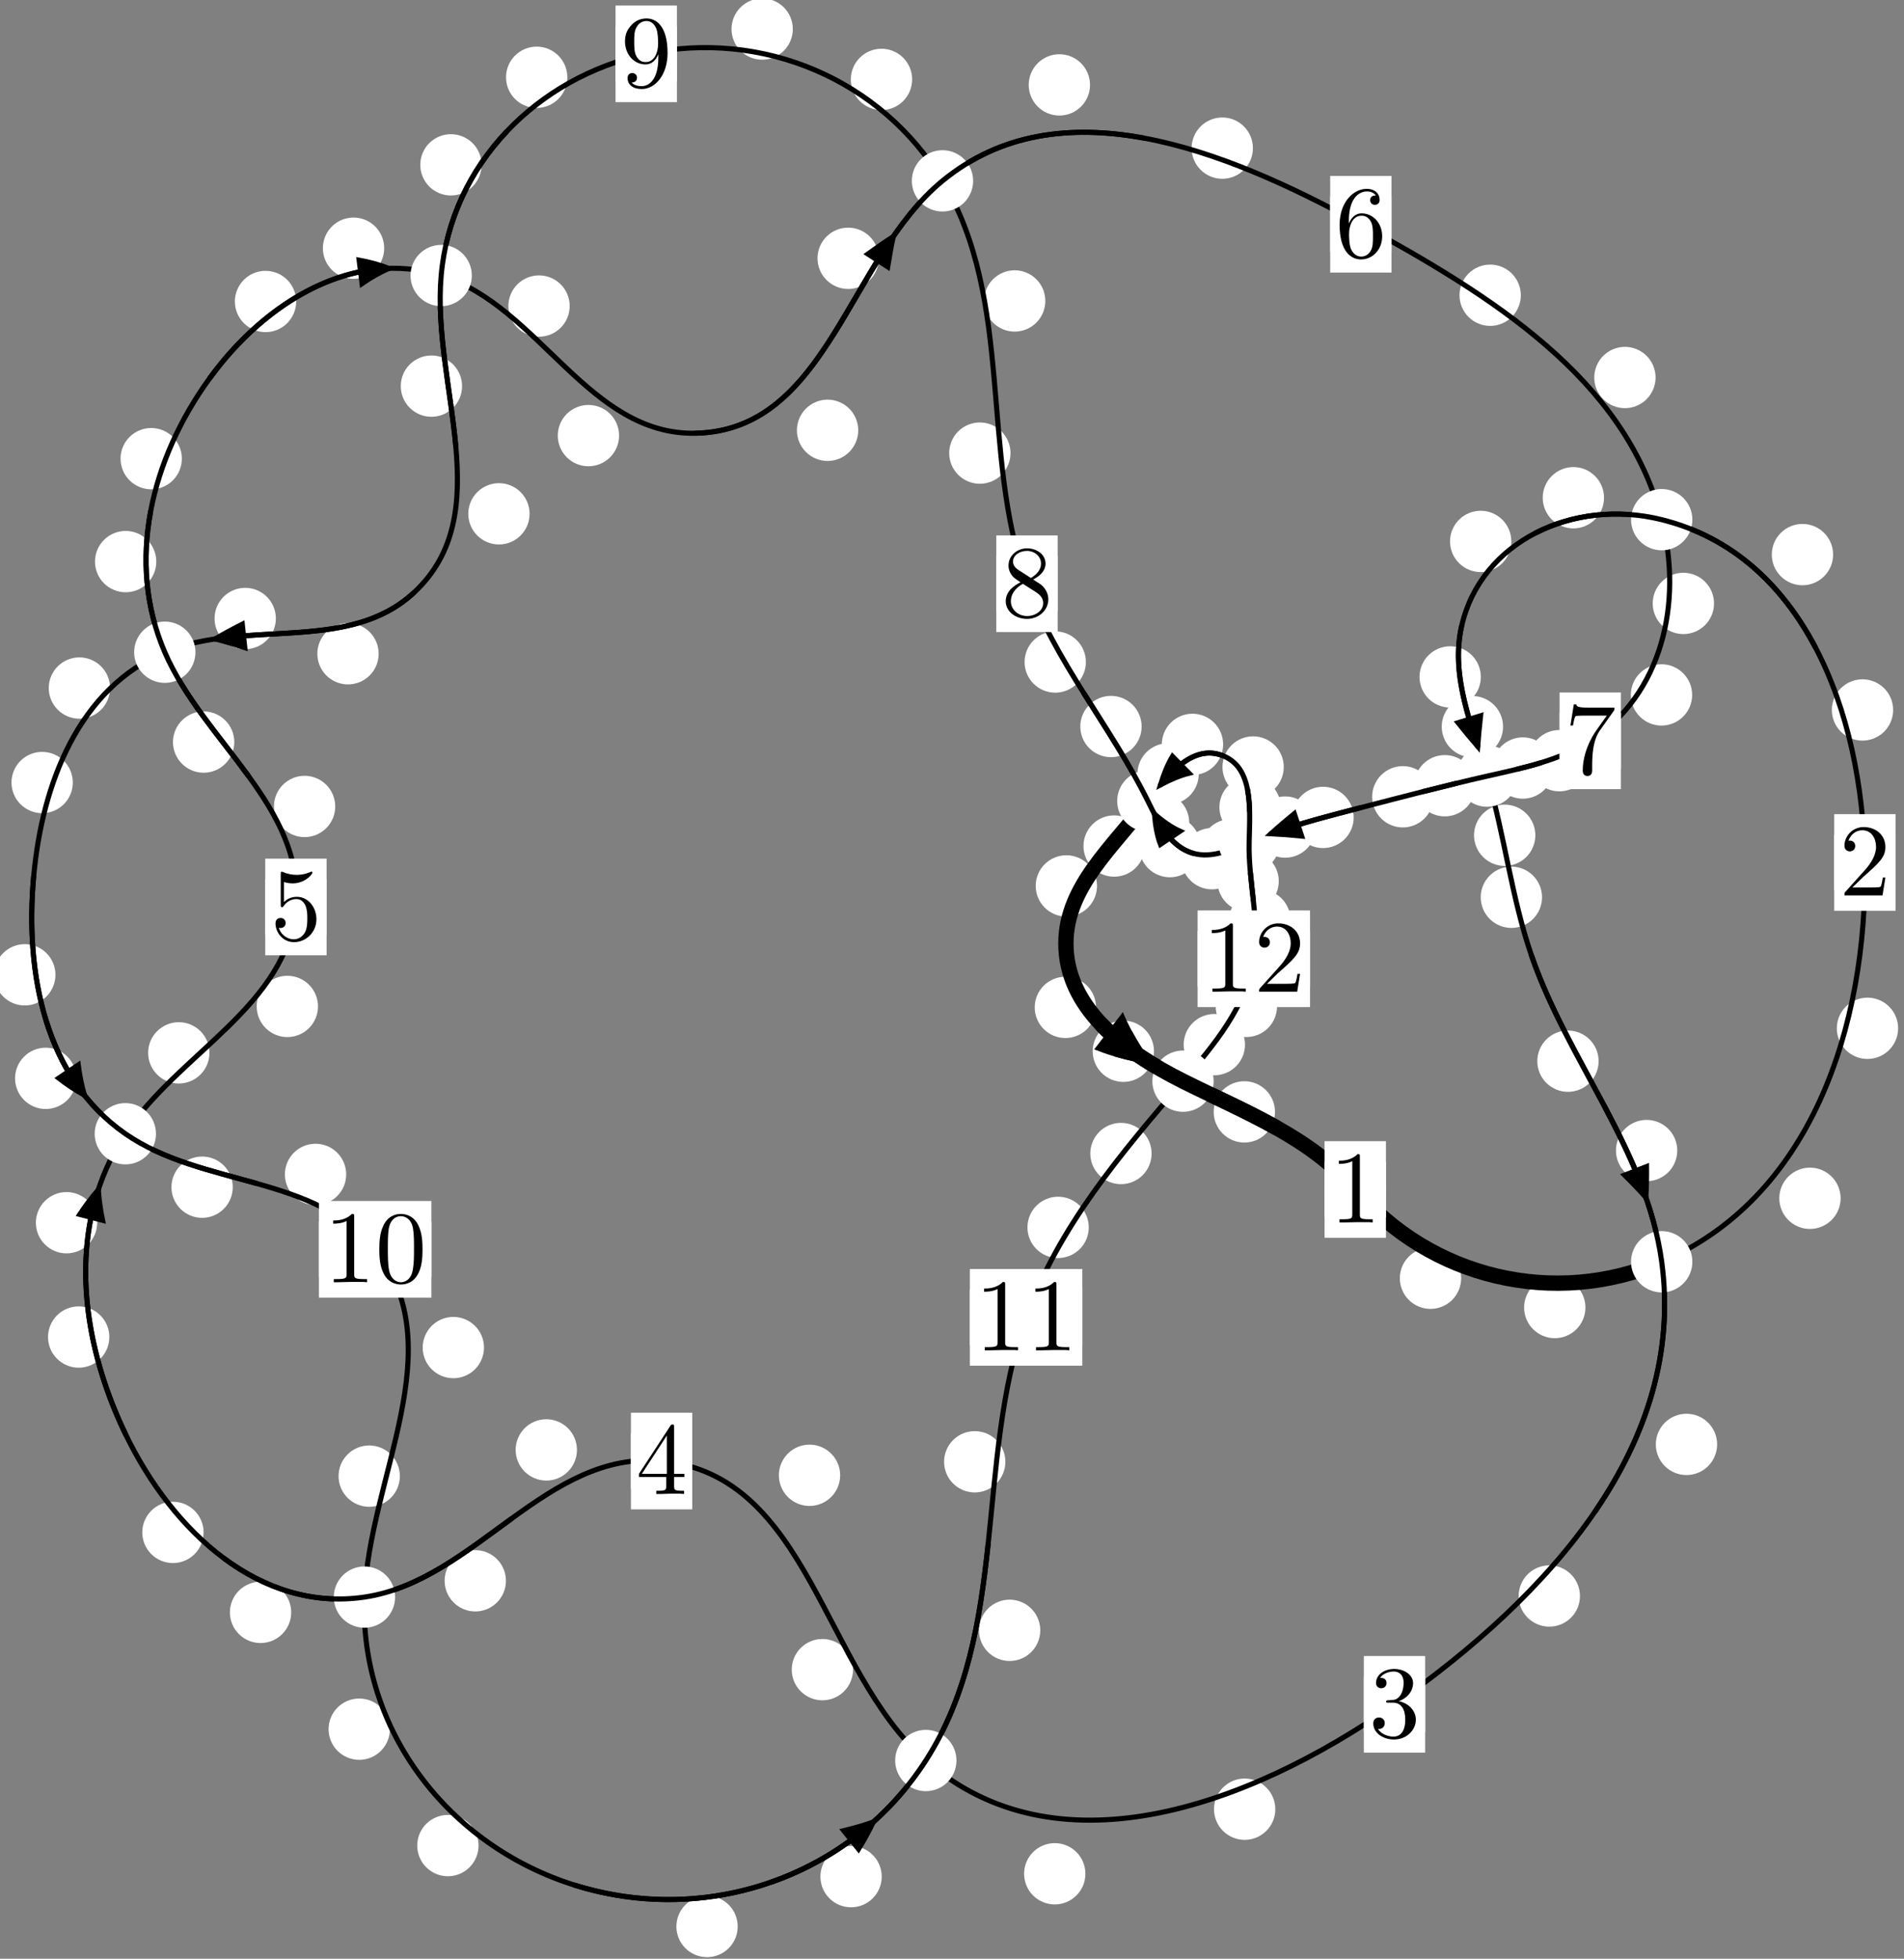 <?xml version="1.0"?>
<!-- Created by MetaPost 1.999 on 2021.07.06:0002 -->
<svg version="1.1" xmlns="http://www.w3.org/2000/svg" xmlns:xlink="http://www.w3.org/1999/xlink" width="185.622" height="190.945" viewBox="0 0 185.622 190.945">
<rect x="0" y="0" width="185.622" height="190.945" fill="#808080" stroke="none"/>
<!-- Original BoundingBox: -162.572495 -67.788818 23.049652 123.156082 -->
  <defs>
    <g transform="scale(0.01,0.01)" id="GLYPHcmr10_48">
      <path style="fill-rule: evenodd;" d="M460 -320C460 -400,455 -480,420 -554C374 -650,292 -666,250 -666C190 -666,117 -640,76 -547C44 -478,39 -400,39 -320C39 -245,43 -155,84 -79C127 2,200 22,249 22C303 22,379 1,423 -94C455 -163,460 -241,460 -320M249 -0C210 -0,151 -25,133 -121C122 -181,122 -273,122 -332C122 -396,122 -462,130 -516C149 -635,224 -644,249 -644C282 -644,348 -626,367 -527C377 -471,377 -395,377 -332C377 -257,377 -189,366 -125C351 -30,294 -0,249 -0"></path>
    </g>
    <g transform="scale(0.01,0.01)" id="GLYPHcmr10_49">
      <path style="fill-rule: evenodd;" d="M294 -640C294 -664,294 -666,271 -666C209 -602,121 -602,89 -602L89 -571C109 -571,168 -571,220 -597L220 -79C220 -43,217 -31,127 -31L95 -31L95 -0L257 -0L130 -3L217 -3L257 -3L297 -3L384 -3L419 -0L419 -31L387 -31C297 -31,294 -42,294 -79"></path>
    </g>
    <g transform="scale(0.01,0.01)" id="GLYPHcmr10_50">
      <path style="fill-rule: evenodd;" d="M127 -77L233 -180C389 -318,449 -372,449 -472C449 -586,359 -666,237 -666C124 -666,50 -574,50 -485C50 -429,100 -429,103 -429C120 -429,155 -441,155 -482C155 -508,137 -534,102 -534C94 -534,92 -534,89 -533C112 -598,166 -635,224 -635C315 -635,358 -554,358 -472C358 -392,308 -313,253 -251L61 -37C50 -26,50 -24,50 -0L421 -0L449 -174L424 -174C419 -144,412 -100,402 -85C395 -77,329 -77,307 -77"></path>
    </g>
    <g transform="scale(0.01,0.01)" id="GLYPHcmr10_51">
      <path style="fill-rule: evenodd;" d="M290 -352C372 -379,430 -449,430 -528C430 -610,342 -666,246 -666C145 -666,69 -606,69 -530C69 -497,91 -478,120 -478C151 -478,171 -500,171 -529C171 -579,124 -579,109 -579C140 -628,206 -641,242 -641C283 -641,338 -619,338 -529C338 -517,336 -459,310 -415C280 -367,246 -364,221 -363C213 -362,189 -360,182 -360C174 -359,167 -358,167 -348C167 -337,174 -337,191 -337L235 -337C317 -337,354 -269,354 -171C354 -35,285 -6,241 -6C198 -6,123 -23,88 -82C123 -77,154 -99,154 -137C154 -173,127 -193,98 -193C74 -193,42 -179,42 -135C42 -44,135 22,244 22C366 22,457 -69,457 -171C457 -253,394 -331,290 -352"></path>
    </g>
    <g transform="scale(0.01,0.01)" id="GLYPHcmr10_52">
      <path style="fill-rule: evenodd;" d="M294 -165L294 -78C294 -42,292 -31,218 -31L197 -31L197 -0L332 -0L238 -3L290 -3L332 -3L374 -3L427 -3L468 -0L468 -31L447 -31C373 -31,371 -42,371 -78L371 -165L471 -165L471 -196L371 -196L371 -651C371 -671,371 -677,355 -677C346 -677,343 -677,335 -665L28 -196L28 -165M300 -196L56 -196L300 -569"></path>
    </g>
    <g transform="scale(0.01,0.01)" id="GLYPHcmr10_53">
      <path style="fill-rule: evenodd;" d="M449 -201C449 -320,367 -420,259 -420C211 -420,168 -404,132 -369L132 -564C152 -558,185 -551,217 -551C340 -551,410 -642,410 -655C410 -661,407 -666,400 -666C399 -666,397 -666,392 -663C372 -654,323 -634,256 -634C216 -634,170 -641,123 -662C115 -665,113 -665,111 -665C101 -665,101 -657,101 -641L101 -345C101 -327,101 -319,115 -319C122 -319,124 -322,128 -328C139 -344,176 -398,257 -398C309 -398,334 -352,342 -334C358 -297,360 -258,360 -208C360 -173,360 -113,336 -71C312 -32,275 -6,229 -6C156 -6,99 -59,82 -118C85 -117,88 -116,99 -116C132 -116,149 -141,149 -165C149 -189,132 -214,99 -214C85 -214,50 -207,50 -161C50 -75,119 22,231 22C347 22,449 -74,449 -201"></path>
    </g>
    <g transform="scale(0.01,0.01)" id="GLYPHcmr10_54">
      <path style="fill-rule: evenodd;" d="M132 -328L132 -352C132 -605,256 -641,307 -641C331 -641,373 -635,395 -601C380 -601,340 -601,340 -556C340 -525,364 -510,386 -510C402 -510,432 -519,432 -558C432 -618,388 -666,305 -666C177 -666,42 -537,42 -316C42 -49,158 22,251 22C362 22,457 -72,457 -204C457 -331,368 -427,257 -427C189 -427,152 -376,132 -328M251 -6C188 -6,158 -66,152 -81C134 -128,134 -208,134 -226C134 -304,166 -404,256 -404C272 -404,318 -404,349 -342C367 -305,367 -254,367 -205C367 -157,367 -107,350 -71C320 -11,274 -6,251 -6"></path>
    </g>
    <g transform="scale(0.01,0.01)" id="GLYPHcmr10_55">
      <path style="fill-rule: evenodd;" d="M476 -609C485 -621,485 -623,485 -644L242 -644C120 -644,118 -657,114 -676L89 -676L56 -470L81 -470C84 -486,93 -549,106 -561C113 -567,191 -567,204 -567L411 -567C400 -551,321 -442,299 -409C209 -274,176 -135,176 -33C176 -23,176 22,222 22C268 22,268 -23,268 -33L268 -84C268 -139,271 -194,279 -248C283 -271,297 -357,341 -419"></path>
    </g>
    <g transform="scale(0.01,0.01)" id="GLYPHcmr10_56">
      <path style="fill-rule: evenodd;" d="M163 -457C117 -487,113 -521,113 -538C113 -599,178 -641,249 -641C322 -641,386 -589,386 -517C386 -460,347 -412,287 -377M309 -362C381 -399,430 -451,430 -517C430 -609,341 -666,250 -666C150 -666,69 -592,69 -499C69 -481,71 -436,113 -389C124 -377,161 -352,186 -335C128 -306,42 -250,42 -151C42 -45,144 22,249 22C362 22,457 -61,457 -168C457 -204,446 -249,408 -291C389 -312,373 -322,309 -362M209 -320L332 -242C360 -223,407 -193,407 -132C407 -58,332 -6,250 -6C164 -6,92 -68,92 -151C92 -209,124 -273,209 -320"></path>
    </g>
    <g transform="scale(0.01,0.01)" id="GLYPHcmr10_57">
      <path style="fill-rule: evenodd;" d="M367 -318L367 -286C367 -52,263 -6,205 -6C188 -6,134 -8,107 -42C151 -42,159 -71,159 -88C159 -119,135 -134,113 -134C97 -134,67 -125,67 -86C67 -19,121 22,206 22C335 22,457 -114,457 -329C457 -598,342 -666,253 -666C198 -666,149 -648,106 -603C65 -558,42 -516,42 -441C42 -316,130 -218,242 -218C303 -218,344 -260,367 -318M243 -241C227 -241,181 -241,150 -304C132 -341,132 -391,132 -440C132 -494,132 -541,153 -578C180 -628,218 -641,253 -641C299 -641,332 -607,349 -562C361 -530,365 -467,365 -421C365 -338,331 -241,243 -241"></path>
    </g>
  </defs>
  <path d="M142.448 124.606C142.448 123.814,142.133 123.053,141.573 122.493C141.012 121.932,140.252 121.618,139.459 121.618C138.667 121.618,137.906 121.932,137.346 122.493C136.786 123.053,136.471 123.814,136.471 124.606C136.471 125.399,136.786 126.159,137.346 126.72C137.906 127.28,138.667 127.595,139.459 127.595C140.252 127.595,141.012 127.28,141.573 126.72C142.133 126.159,142.448 125.399,142.448 124.606Z" style="fill: rgb(100%,100%,100%);stroke: none;"></path>
  <path d="M135.114 115.958C135.114 115.165,134.799 114.405,134.238 113.845C133.678 113.284,132.918 112.969,132.125 112.969C131.332 112.969,130.572 113.284,130.012 113.845C129.451 114.405,129.136 115.165,129.136 115.958C129.136 116.751,129.451 117.511,130.012 118.071C130.572 118.632,131.332 118.947,132.125 118.947C132.918 118.947,133.678 118.632,134.238 118.071C134.799 117.511,135.114 116.751,135.114 115.958Z" style="fill: rgb(100%,100%,100%);stroke: none;"></path>
  <path d="M179.443 116.813C179.443 116.021,179.128 115.26,178.567 114.7C178.007 114.139,177.246 113.824,176.454 113.824C175.661 113.824,174.901 114.139,174.34 114.7C173.78 115.26,173.465 116.021,173.465 116.813C173.465 117.606,173.78 118.366,174.34 118.927C174.901 119.487,175.661 119.802,176.454 119.802C177.246 119.802,178.007 119.487,178.567 118.927C179.128 118.366,179.443 117.606,179.443 116.813Z" style="fill: rgb(100%,100%,100%);stroke: none;"></path>
  <path d="M154.564 127.462C154.564 126.67,154.249 125.909,153.689 125.349C153.128 124.788,152.368 124.473,151.575 124.473C150.783 124.473,150.022 124.788,149.462 125.349C148.901 125.909,148.587 126.67,148.587 127.462C148.587 128.255,148.901 129.015,149.462 129.576C150.022 130.136,150.783 130.451,151.575 130.451C152.368 130.451,153.128 130.136,153.689 129.576C154.249 129.015,154.564 128.255,154.564 127.462Z" style="fill: rgb(100%,100%,100%);stroke: none;"></path>
  <path d="M184.564 69.208C184.564 68.416,184.25 67.656,183.689 67.095C183.129 66.535,182.368 66.22,181.576 66.22C180.783 66.22,180.023 66.535,179.462 67.095C178.902 67.656,178.587 68.416,178.587 69.208C178.587 70.001,178.902 70.761,179.462 71.322C180.023 71.882,180.783 72.197,181.576 72.197C182.368 72.197,183.129 71.882,183.689 71.322C184.25 70.761,184.564 70.001,184.564 69.208Z" style="fill: rgb(100%,100%,100%);stroke: none;"></path>
  <path d="M185.05 100.241C185.05 99.449,184.735 98.689,184.174 98.128C183.614 97.568,182.854 97.253,182.061 97.253C181.268 97.253,180.508 97.568,179.948 98.128C179.387 98.689,179.072 99.449,179.072 100.241C179.072 101.034,179.387 101.794,179.948 102.355C180.508 102.915,181.268 103.23,182.061 103.23C182.854 103.23,183.614 102.915,184.174 102.355C184.735 101.794,185.05 101.034,185.05 100.241Z" style="fill: rgb(100%,100%,100%);stroke: none;"></path>
  <path d="M156.377 48.521C156.377 47.728,156.062 46.968,155.502 46.408C154.941 45.847,154.181 45.532,153.389 45.532C152.596 45.532,151.836 45.847,151.275 46.408C150.715 46.968,150.4 47.728,150.4 48.521C150.4 49.314,150.715 50.074,151.275 50.634C151.836 51.195,152.596 51.51,153.389 51.51C154.181 51.51,154.941 51.195,155.502 50.634C156.062 50.074,156.377 49.314,156.377 48.521Z" style="fill: rgb(100%,100%,100%);stroke: none;"></path>
  <path d="M178.711 54.064C178.711 53.271,178.396 52.511,177.836 51.951C177.275 51.39,176.515 51.075,175.722 51.075C174.93 51.075,174.17 51.39,173.609 51.951C173.049 52.511,172.734 53.271,172.734 54.064C172.734 54.857,173.049 55.617,173.609 56.177C174.17 56.738,174.93 57.053,175.722 57.053C176.515 57.053,177.275 56.738,177.836 56.177C178.396 55.617,178.711 54.857,178.711 54.064Z" style="fill: rgb(100%,100%,100%);stroke: none;"></path>
  <path d="M144.367 65.989C144.367 65.196,144.052 64.436,143.492 63.875C142.932 63.315,142.171 63,141.379 63C140.586 63,139.826 63.315,139.265 63.875C138.705 64.436,138.39 65.196,138.39 65.989C138.39 66.781,138.705 67.541,139.265 68.102C139.826 68.662,140.586 68.977,141.379 68.977C142.171 68.977,142.932 68.662,143.492 68.102C144.052 67.541,144.367 66.781,144.367 65.989Z" style="fill: rgb(100%,100%,100%);stroke: none;"></path>
  <path d="M147.341 52.779C147.341 51.986,147.026 51.226,146.466 50.666C145.905 50.105,145.145 49.79,144.352 49.79C143.56 49.79,142.8 50.105,142.239 50.666C141.679 51.226,141.364 51.986,141.364 52.779C141.364 53.572,141.679 54.332,142.239 54.892C142.8 55.453,143.56 55.768,144.352 55.768C145.145 55.768,145.905 55.453,146.466 54.892C147.026 54.332,147.341 53.572,147.341 52.779Z" style="fill: rgb(100%,100%,100%);stroke: none;"></path>
  <path d="M149.682 81.424C149.682 80.631,149.367 79.871,148.806 79.311C148.246 78.75,147.486 78.435,146.693 78.435C145.9 78.435,145.14 78.75,144.58 79.311C144.019 79.871,143.704 80.631,143.704 81.424C143.704 82.217,144.019 82.977,144.58 83.537C145.14 84.098,145.9 84.413,146.693 84.413C147.486 84.413,148.246 84.098,148.806 83.537C149.367 82.977,149.682 82.217,149.682 81.424Z" style="fill: rgb(100%,100%,100%);stroke: none;"></path>
  <path d="M146.534 70.839C146.534 70.046,146.219 69.286,145.658 68.725C145.098 68.165,144.338 67.85,143.545 67.85C142.752 67.85,141.992 68.165,141.432 68.725C140.871 69.286,140.556 70.046,140.556 70.839C140.556 71.631,140.871 72.391,141.432 72.952C141.992 73.512,142.752 73.827,143.545 73.827C144.338 73.827,145.098 73.512,145.658 72.952C146.219 72.391,146.534 71.631,146.534 70.839Z" style="fill: rgb(100%,100%,100%);stroke: none;"></path>
  <path d="M155.85 103.447C155.85 102.654,155.535 101.894,154.974 101.333C154.414 100.773,153.654 100.458,152.861 100.458C152.068 100.458,151.308 100.773,150.748 101.333C150.187 101.894,149.872 102.654,149.872 103.447C149.872 104.239,150.187 105,150.748 105.56C151.308 106.12,152.068 106.435,152.861 106.435C153.654 106.435,154.414 106.12,154.974 105.56C155.535 105,155.85 104.239,155.85 103.447Z" style="fill: rgb(100%,100%,100%);stroke: none;"></path>
  <path d="M150.334 87.468C150.334 86.676,150.019 85.916,149.459 85.355C148.898 84.795,148.138 84.48,147.345 84.48C146.553 84.48,145.792 84.795,145.232 85.355C144.671 85.916,144.357 86.676,144.357 87.468C144.357 88.261,144.671 89.021,145.232 89.582C145.792 90.142,146.553 90.457,147.345 90.457C148.138 90.457,148.898 90.142,149.459 89.582C150.019 89.021,150.334 88.261,150.334 87.468Z" style="fill: rgb(100%,100%,100%);stroke: none;"></path>
  <path d="M167.404 140.803C167.404 140.011,167.089 139.251,166.528 138.69C165.968 138.13,165.208 137.815,164.415 137.815C163.622 137.815,162.862 138.13,162.302 138.69C161.741 139.251,161.426 140.011,161.426 140.803C161.426 141.596,161.741 142.356,162.302 142.917C162.862 143.477,163.622 143.792,164.415 143.792C165.208 143.792,165.968 143.477,166.528 142.917C167.089 142.356,167.404 141.596,167.404 140.803Z" style="fill: rgb(100%,100%,100%);stroke: none;"></path>
  <path d="M163.518 112.158C163.518 111.366,163.203 110.605,162.643 110.045C162.082 109.485,161.322 109.17,160.529 109.17C159.737 109.17,158.977 109.485,158.416 110.045C157.856 110.605,157.541 111.366,157.541 112.158C157.541 112.951,157.856 113.711,158.416 114.272C158.977 114.832,159.737 115.147,160.529 115.147C161.322 115.147,162.082 114.832,162.643 114.272C163.203 113.711,163.518 112.951,163.518 112.158Z" style="fill: rgb(100%,100%,100%);stroke: none;"></path>
  <path d="M124.331 176.366C124.331 175.573,124.016 174.813,123.455 174.253C122.895 173.692,122.135 173.377,121.342 173.377C120.549 173.377,119.789 173.692,119.229 174.253C118.668 174.813,118.353 175.573,118.353 176.366C118.353 177.159,118.668 177.919,119.229 178.479C119.789 179.04,120.549 179.355,121.342 179.355C122.135 179.355,122.895 179.04,123.455 178.479C124.016 177.919,124.331 177.159,124.331 176.366Z" style="fill: rgb(100%,100%,100%);stroke: none;"></path>
  <path d="M154.032 155.582C154.032 154.79,153.717 154.03,153.156 153.469C152.596 152.909,151.836 152.594,151.043 152.594C150.25 152.594,149.49 152.909,148.93 153.469C148.369 154.03,148.054 154.79,148.054 155.582C148.054 156.375,148.369 157.135,148.93 157.696C149.49 158.256,150.25 158.571,151.043 158.571C151.836 158.571,152.596 158.256,153.156 157.696C153.717 157.135,154.032 156.375,154.032 155.582Z" style="fill: rgb(100%,100%,100%);stroke: none;"></path>
  <path d="M83.164 162.761C83.164 161.968,82.849 161.208,82.289 160.648C81.728 160.087,80.968 159.772,80.176 159.772C79.383 159.772,78.623 160.087,78.062 160.648C77.502 161.208,77.187 161.968,77.187 162.761C77.187 163.554,77.502 164.314,78.062 164.874C78.623 165.435,79.383 165.75,80.176 165.75C80.968 165.75,81.728 165.435,82.289 164.874C82.849 164.314,83.164 163.554,83.164 162.761Z" style="fill: rgb(100%,100%,100%);stroke: none;"></path>
  <path d="M105.816 182.661C105.816 181.868,105.502 181.108,104.941 180.547C104.381 179.987,103.62 179.672,102.828 179.672C102.035 179.672,101.275 179.987,100.714 180.547C100.154 181.108,99.839 181.868,99.839 182.661C99.839 183.453,100.154 184.213,100.714 184.774C101.275 185.334,102.035 185.649,102.828 185.649C103.62 185.649,104.381 185.334,104.941 184.774C105.502 184.213,105.816 183.453,105.816 182.661Z" style="fill: rgb(100%,100%,100%);stroke: none;"></path>
  <path d="M56.248 141.341C56.248 140.548,55.933 139.788,55.372 139.227C54.812 138.667,54.052 138.352,53.259 138.352C52.466 138.352,51.706 138.667,51.146 139.227C50.585 139.788,50.27 140.548,50.27 141.341C50.27 142.133,50.585 142.894,51.146 143.454C51.706 144.015,52.466 144.33,53.259 144.33C54.052 144.33,54.812 144.015,55.372 143.454C55.933 142.894,56.248 142.133,56.248 141.341Z" style="fill: rgb(100%,100%,100%);stroke: none;"></path>
  <path d="M81.909 143.815C81.909 143.023,81.594 142.263,81.034 141.702C80.473 141.142,79.713 140.827,78.92 140.827C78.128 140.827,77.367 141.142,76.807 141.702C76.246 142.263,75.931 143.023,75.931 143.815C75.931 144.608,76.246 145.368,76.807 145.929C77.367 146.489,78.128 146.804,78.92 146.804C79.713 146.804,80.473 146.489,81.034 145.929C81.594 145.368,81.909 144.608,81.909 143.815Z" style="fill: rgb(100%,100%,100%);stroke: none;"></path>
  <path d="M28.39 157.179C28.39 156.386,28.075 155.626,27.515 155.066C26.954 154.505,26.194 154.19,25.401 154.19C24.609 154.19,23.849 154.505,23.288 155.066C22.728 155.626,22.413 156.386,22.413 157.179C22.413 157.972,22.728 158.732,23.288 159.292C23.849 159.853,24.609 160.168,25.401 160.168C26.194 160.168,26.954 159.853,27.515 159.292C28.075 158.732,28.39 157.972,28.39 157.179Z" style="fill: rgb(100%,100%,100%);stroke: none;"></path>
  <path d="M49.324 154.1C49.324 153.308,49.009 152.547,48.448 151.987C47.888 151.426,47.128 151.111,46.335 151.111C45.542 151.111,44.782 151.426,44.222 151.987C43.661 152.547,43.346 153.308,43.346 154.1C43.346 154.893,43.661 155.653,44.222 156.214C44.782 156.774,45.542 157.089,46.335 157.089C47.128 157.089,47.888 156.774,48.448 156.214C49.009 155.653,49.324 154.893,49.324 154.1Z" style="fill: rgb(100%,100%,100%);stroke: none;"></path>
  <path d="M10.66 130.338C10.66 129.546,10.345 128.786,9.784 128.225C9.224 127.665,8.464 127.35,7.671 127.35C6.878 127.35,6.118 127.665,5.557 128.225C4.997 128.786,4.682 129.546,4.682 130.338C4.682 131.131,4.997 131.891,5.557 132.452C6.118 133.012,6.878 133.327,7.671 133.327C8.464 133.327,9.224 133.012,9.784 132.452C10.345 131.891,10.66 131.131,10.66 130.338Z" style="fill: rgb(100%,100%,100%);stroke: none;"></path>
  <path d="M19.848 149.382C19.848 148.589,19.533 147.829,18.973 147.268C18.412 146.708,17.652 146.393,16.86 146.393C16.067 146.393,15.307 146.708,14.746 147.268C14.186 147.829,13.871 148.589,13.871 149.382C13.871 150.174,14.186 150.935,14.746 151.495C15.307 152.056,16.067 152.371,16.86 152.371C17.652 152.371,18.412 152.056,18.973 151.495C19.533 150.935,19.848 150.174,19.848 149.382Z" style="fill: rgb(100%,100%,100%);stroke: none;"></path>
  <path d="M20.419 102.635C20.419 101.842,20.104 101.082,19.544 100.522C18.983 99.961,18.223 99.646,17.43 99.646C16.638 99.646,15.878 99.961,15.317 100.522C14.757 101.082,14.442 101.842,14.442 102.635C14.442 103.428,14.757 104.188,15.317 104.748C15.878 105.309,16.638 105.624,17.43 105.624C18.223 105.624,18.983 105.309,19.544 104.748C20.104 104.188,20.419 103.428,20.419 102.635Z" style="fill: rgb(100%,100%,100%);stroke: none;"></path>
  <path d="M9.475 119.193C9.475 118.401,9.16 117.641,8.599 117.08C8.039 116.52,7.279 116.205,6.486 116.205C5.693 116.205,4.933 116.52,4.373 117.08C3.812 117.641,3.497 118.401,3.497 119.193C3.497 119.986,3.812 120.746,4.373 121.307C4.933 121.867,5.693 122.182,6.486 122.182C7.279 122.182,8.039 121.867,8.599 121.307C9.16 120.746,9.475 119.986,9.475 119.193Z" style="fill: rgb(100%,100%,100%);stroke: none;"></path>
  <path d="M32.683 78.615C32.683 77.823,32.368 77.063,31.807 76.502C31.247 75.942,30.487 75.627,29.694 75.627C28.901 75.627,28.141 75.942,27.581 76.502C27.02 77.063,26.705 77.823,26.705 78.615C26.705 79.408,27.02 80.168,27.581 80.729C28.141 81.289,28.901 81.604,29.694 81.604C30.487 81.604,31.247 81.289,31.807 80.729C32.368 80.168,32.683 79.408,32.683 78.615Z" style="fill: rgb(100%,100%,100%);stroke: none;"></path>
  <path d="M31.002 98.109C31.002 97.317,30.687 96.557,30.127 95.996C29.566 95.436,28.806 95.121,28.013 95.121C27.221 95.121,26.46 95.436,25.9 95.996C25.339 96.557,25.025 97.317,25.025 98.109C25.025 98.902,25.339 99.662,25.9 100.223C26.46 100.783,27.221 101.098,28.013 101.098C28.806 101.098,29.566 100.783,30.127 100.223C30.687 99.662,31.002 98.902,31.002 98.109Z" style="fill: rgb(100%,100%,100%);stroke: none;"></path>
  <path d="M15.238 54.746C15.238 53.953,14.923 53.193,14.362 52.633C13.802 52.072,13.042 51.757,12.249 51.757C11.456 51.757,10.696 52.072,10.136 52.633C9.575 53.193,9.26 53.953,9.26 54.746C9.26 55.539,9.575 56.299,10.136 56.859C10.696 57.42,11.456 57.735,12.249 57.735C13.042 57.735,13.802 57.42,14.362 56.859C14.923 56.299,15.238 55.539,15.238 54.746Z" style="fill: rgb(100%,100%,100%);stroke: none;"></path>
  <path d="M22.841 72.34C22.841 71.547,22.526 70.787,21.965 70.226C21.405 69.666,20.645 69.351,19.852 69.351C19.059 69.351,18.299 69.666,17.739 70.226C17.178 70.787,16.863 71.547,16.863 72.34C16.863 73.132,17.178 73.893,17.739 74.453C18.299 75.014,19.059 75.328,19.852 75.328C20.645 75.328,21.405 75.014,21.965 74.453C22.526 73.893,22.841 73.132,22.841 72.34Z" style="fill: rgb(100%,100%,100%);stroke: none;"></path>
  <path d="M28.875 29.39C28.875 28.598,28.56 27.837,28 27.277C27.439 26.716,26.679 26.401,25.886 26.401C25.094 26.401,24.334 26.716,23.773 27.277C23.213 27.837,22.898 28.598,22.898 29.39C22.898 30.183,23.213 30.943,23.773 31.504C24.334 32.064,25.094 32.379,25.886 32.379C26.679 32.379,27.439 32.064,28 31.504C28.56 30.943,28.875 30.183,28.875 29.39Z" style="fill: rgb(100%,100%,100%);stroke: none;"></path>
  <path d="M17.729 44.711C17.729 43.919,17.414 43.158,16.854 42.598C16.293 42.037,15.533 41.723,14.74 41.723C13.948 41.723,13.188 42.037,12.627 42.598C12.067 43.158,11.752 43.919,11.752 44.711C11.752 45.504,12.067 46.264,12.627 46.825C13.188 47.385,13.948 47.7,14.74 47.7C15.533 47.7,16.293 47.385,16.854 46.825C17.414 46.264,17.729 45.504,17.729 44.711Z" style="fill: rgb(100%,100%,100%);stroke: none;"></path>
  <path d="M55.539 29.834C55.539 29.042,55.224 28.281,54.664 27.721C54.103 27.16,53.343 26.846,52.551 26.846C51.758 26.846,50.998 27.16,50.437 27.721C49.877 28.281,49.562 29.042,49.562 29.834C49.562 30.627,49.877 31.387,50.437 31.948C50.998 32.508,51.758 32.823,52.551 32.823C53.343 32.823,54.103 32.508,54.664 31.948C55.224 31.387,55.539 30.627,55.539 29.834Z" style="fill: rgb(100%,100%,100%);stroke: none;"></path>
  <path d="M37.455 24.196C37.455 23.403,37.14 22.643,36.579 22.082C36.019 21.522,35.259 21.207,34.466 21.207C33.673 21.207,32.913 21.522,32.353 22.082C31.792 22.643,31.477 23.403,31.477 24.196C31.477 24.988,31.792 25.749,32.353 26.309C32.913 26.87,33.673 27.184,34.466 27.184C35.259 27.184,36.019 26.87,36.579 26.309C37.14 25.749,37.455 24.988,37.455 24.196Z" style="fill: rgb(100%,100%,100%);stroke: none;"></path>
  <path d="M83.67 41.947C83.67 41.155,83.355 40.394,82.794 39.834C82.234 39.273,81.474 38.958,80.681 38.958C79.888 38.958,79.128 39.273,78.568 39.834C78.007 40.394,77.692 41.155,77.692 41.947C77.692 42.74,78.007 43.5,78.568 44.061C79.128 44.621,79.888 44.936,80.681 44.936C81.474 44.936,82.234 44.621,82.794 44.061C83.355 43.5,83.67 42.74,83.67 41.947Z" style="fill: rgb(100%,100%,100%);stroke: none;"></path>
  <path d="M60.355 42.464C60.355 41.671,60.04 40.911,59.48 40.35C58.919 39.79,58.159 39.475,57.366 39.475C56.574 39.475,55.814 39.79,55.253 40.35C54.693 40.911,54.378 41.671,54.378 42.464C54.378 43.256,54.693 44.017,55.253 44.577C55.814 45.138,56.574 45.453,57.366 45.453C58.159 45.453,58.919 45.138,59.48 44.577C60.04 44.017,60.355 43.256,60.355 42.464Z" style="fill: rgb(100%,100%,100%);stroke: none;"></path>
  <path d="M106.267 8.276C106.267 7.483,105.952 6.723,105.391 6.163C104.831 5.602,104.071 5.287,103.278 5.287C102.485 5.287,101.725 5.602,101.165 6.163C100.604 6.723,100.289 7.483,100.289 8.276C100.289 9.069,100.604 9.829,101.165 10.389C101.725 10.95,102.485 11.265,103.278 11.265C104.071 11.265,104.831 10.95,105.391 10.389C105.952 9.829,106.267 9.069,106.267 8.276Z" style="fill: rgb(100%,100%,100%);stroke: none;"></path>
  <path d="M85.678 25.18C85.678 24.387,85.363 23.627,84.802 23.067C84.242 22.506,83.482 22.191,82.689 22.191C81.896 22.191,81.136 22.506,80.576 23.067C80.015 23.627,79.7 24.387,79.7 25.18C79.7 25.973,80.015 26.733,80.576 27.294C81.136 27.854,81.896 28.169,82.689 28.169C83.482 28.169,84.242 27.854,84.802 27.294C85.363 26.733,85.678 25.973,85.678 25.18Z" style="fill: rgb(100%,100%,100%);stroke: none;"></path>
  <path d="M148.266 28.781C148.266 27.989,147.951 27.229,147.39 26.668C146.83 26.108,146.07 25.793,145.277 25.793C144.484 25.793,143.724 26.108,143.164 26.668C142.603 27.229,142.288 27.989,142.288 28.781C142.288 29.574,142.603 30.334,143.164 30.895C143.724 31.455,144.484 31.77,145.277 31.77C146.07 31.77,146.83 31.455,147.39 30.895C147.951 30.334,148.266 29.574,148.266 28.781Z" style="fill: rgb(100%,100%,100%);stroke: none;"></path>
  <path d="M122.148 14.441C122.148 13.648,121.833 12.888,121.273 12.328C120.712 11.767,119.952 11.452,119.159 11.452C118.367 11.452,117.607 11.767,117.046 12.328C116.486 12.888,116.171 13.648,116.171 14.441C116.171 15.234,116.486 15.994,117.046 16.554C117.607 17.115,118.367 17.43,119.159 17.43C119.952 17.43,120.712 17.115,121.273 16.554C121.833 15.994,122.148 15.234,122.148 14.441Z" style="fill: rgb(100%,100%,100%);stroke: none;"></path>
  <path d="M167.102 58.824C167.102 58.031,166.787 57.271,166.226 56.711C165.666 56.15,164.906 55.835,164.113 55.835C163.32 55.835,162.56 56.15,162 56.711C161.439 57.271,161.124 58.031,161.124 58.824C161.124 59.617,161.439 60.377,162 60.937C162.56 61.498,163.32 61.813,164.113 61.813C164.906 61.813,165.666 61.498,166.226 60.937C166.787 60.377,167.102 59.617,167.102 58.824Z" style="fill: rgb(100%,100%,100%);stroke: none;"></path>
  <path d="M161.403 36.8C161.403 36.008,161.088 35.248,160.527 34.687C159.967 34.127,159.207 33.812,158.414 33.812C157.621 33.812,156.861 34.127,156.301 34.687C155.74 35.248,155.425 36.008,155.425 36.8C155.425 37.593,155.74 38.353,156.301 38.914C156.861 39.474,157.621 39.789,158.414 39.789C159.207 39.789,159.967 39.474,160.527 38.914C161.088 38.353,161.403 37.593,161.403 36.8Z" style="fill: rgb(100%,100%,100%);stroke: none;"></path>
  <path d="M155.014 74.154C155.014 73.362,154.699 72.601,154.138 72.041C153.578 71.48,152.818 71.165,152.025 71.165C151.232 71.165,150.472 71.48,149.912 72.041C149.351 72.601,149.036 73.362,149.036 74.154C149.036 74.947,149.351 75.707,149.912 76.268C150.472 76.828,151.232 77.143,152.025 77.143C152.818 77.143,153.578 76.828,154.138 76.268C154.699 75.707,155.014 74.947,155.014 74.154Z" style="fill: rgb(100%,100%,100%);stroke: none;"></path>
  <path d="M164.969 67.742C164.969 66.949,164.654 66.189,164.093 65.629C163.533 65.068,162.773 64.753,161.98 64.753C161.187 64.753,160.427 65.068,159.867 65.629C159.306 66.189,158.991 66.949,158.991 67.742C158.991 68.535,159.306 69.295,159.867 69.855C160.427 70.416,161.187 70.731,161.98 70.731C162.773 70.731,163.533 70.416,164.093 69.855C164.654 69.295,164.969 68.535,164.969 67.742Z" style="fill: rgb(100%,100%,100%);stroke: none;"></path>
  <path d="M143.841 76.594C143.841 75.802,143.526 75.042,142.966 74.481C142.405 73.921,141.645 73.606,140.852 73.606C140.06 73.606,139.3 73.921,138.739 74.481C138.179 75.042,137.864 75.802,137.864 76.594C137.864 77.387,138.179 78.147,138.739 78.708C139.3 79.268,140.06 79.583,140.852 79.583C141.645 79.583,142.405 79.268,142.966 78.708C143.526 78.147,143.841 77.387,143.841 76.594Z" style="fill: rgb(100%,100%,100%);stroke: none;"></path>
  <path d="M151.448 74.869C151.448 74.076,151.133 73.316,150.573 72.756C150.012 72.195,149.252 71.88,148.46 71.88C147.667 71.88,146.907 72.195,146.346 72.756C145.786 73.316,145.471 74.076,145.471 74.869C145.471 75.662,145.786 76.422,146.346 76.982C146.907 77.543,147.667 77.858,148.46 77.858C149.252 77.858,150.012 77.543,150.573 76.982C151.133 76.422,151.448 75.662,151.448 74.869Z" style="fill: rgb(100%,100%,100%);stroke: none;"></path>
  <path d="M131.972 79.684C131.972 78.891,131.657 78.131,131.097 77.57C130.536 77.01,129.776 76.695,128.983 76.695C128.191 76.695,127.431 77.01,126.87 77.57C126.31 78.131,125.995 78.891,125.995 79.684C125.995 80.476,126.31 81.237,126.87 81.797C127.431 82.358,128.191 82.672,128.983 82.672C129.776 82.672,130.536 82.358,131.097 81.797C131.657 81.237,131.972 80.476,131.972 79.684Z" style="fill: rgb(100%,100%,100%);stroke: none;"></path>
  <path d="M139.749 77.672C139.749 76.88,139.434 76.119,138.874 75.559C138.313 74.998,137.553 74.683,136.761 74.683C135.968 74.683,135.208 74.998,134.647 75.559C134.087 76.119,133.772 76.88,133.772 77.672C133.772 78.465,134.087 79.225,134.647 79.786C135.208 80.346,135.968 80.661,136.761 80.661C137.553 80.661,138.313 80.346,138.874 79.786C139.434 79.225,139.749 78.465,139.749 77.672Z" style="fill: rgb(100%,100%,100%);stroke: none;"></path>
  <path d="M122.997 82.837C122.997 82.044,122.682 81.284,122.122 80.723C121.562 80.163,120.801 79.848,120.009 79.848C119.216 79.848,118.456 80.163,117.895 80.723C117.335 81.284,117.02 82.044,117.02 82.837C117.02 83.629,117.335 84.39,117.895 84.95C118.456 85.51,119.216 85.825,120.009 85.825C120.801 85.825,121.562 85.51,122.122 84.95C122.682 84.39,122.997 83.629,122.997 82.837Z" style="fill: rgb(100%,100%,100%);stroke: none;"></path>
  <path d="M128.277 80.625C128.277 79.832,127.962 79.072,127.401 78.511C126.841 77.951,126.08 77.636,125.288 77.636C124.495 77.636,123.735 77.951,123.174 78.511C122.614 79.072,122.299 79.832,122.299 80.625C122.299 81.417,122.614 82.177,123.174 82.738C123.735 83.298,124.495 83.613,125.288 83.613C126.08 83.613,126.841 83.298,127.401 82.738C127.962 82.177,128.277 81.417,128.277 80.625Z" style="fill: rgb(100%,100%,100%);stroke: none;"></path>
  <path d="M117.036 82.53C117.036 81.738,116.721 80.978,116.16 80.417C115.6 79.857,114.84 79.542,114.047 79.542C113.254 79.542,112.494 79.857,111.934 80.417C111.373 80.978,111.058 81.738,111.058 82.53C111.058 83.323,111.373 84.083,111.934 84.644C112.494 85.204,113.254 85.519,114.047 85.519C114.84 85.519,115.6 85.204,116.16 84.644C116.721 84.083,117.036 83.323,117.036 82.53Z" style="fill: rgb(100%,100%,100%);stroke: none;"></path>
  <path d="M121.148 83.708C121.148 82.915,120.833 82.155,120.272 81.594C119.712 81.034,118.952 80.719,118.159 80.719C117.366 80.719,116.606 81.034,116.046 81.594C115.485 82.155,115.17 82.915,115.17 83.708C115.17 84.5,115.485 85.261,116.046 85.821C116.606 86.382,117.366 86.697,118.159 86.697C118.952 86.697,119.712 86.382,120.272 85.821C120.833 85.261,121.148 84.5,121.148 83.708Z" style="fill: rgb(100%,100%,100%);stroke: none;"></path>
  <path d="M111.298 70.823C111.298 70.03,110.983 69.27,110.422 68.71C109.862 68.149,109.102 67.834,108.309 67.834C107.516 67.834,106.756 68.149,106.196 68.71C105.635 69.27,105.32 70.03,105.32 70.823C105.32 71.616,105.635 72.376,106.196 72.936C106.756 73.497,107.516 73.812,108.309 73.812C109.102 73.812,109.862 73.497,110.422 72.936C110.983 72.376,111.298 71.616,111.298 70.823Z" style="fill: rgb(100%,100%,100%);stroke: none;"></path>
  <path d="M115.941 80.205C115.941 79.412,115.626 78.652,115.066 78.091C114.505 77.531,113.745 77.216,112.953 77.216C112.16 77.216,111.4 77.531,110.839 78.091C110.279 78.652,109.964 79.412,109.964 80.205C109.964 80.997,110.279 81.757,110.839 82.318C111.4 82.878,112.16 83.193,112.953 83.193C113.745 83.193,114.505 82.878,115.066 82.318C115.626 81.757,115.941 80.997,115.941 80.205Z" style="fill: rgb(100%,100%,100%);stroke: none;"></path>
  <path d="M98.514 44.171C98.514 43.378,98.199 42.618,97.639 42.057C97.078 41.497,96.318 41.182,95.525 41.182C94.733 41.182,93.972 41.497,93.412 42.057C92.852 42.618,92.537 43.378,92.537 44.171C92.537 44.963,92.852 45.723,93.412 46.284C93.972 46.844,94.733 47.159,95.525 47.159C96.318 47.159,97.078 46.844,97.639 46.284C98.199 45.723,98.514 44.963,98.514 44.171Z" style="fill: rgb(100%,100%,100%);stroke: none;"></path>
  <path d="M105.863 64.535C105.863 63.743,105.548 62.982,104.988 62.422C104.427 61.862,103.667 61.547,102.874 61.547C102.082 61.547,101.322 61.862,100.761 62.422C100.201 62.982,99.886 63.743,99.886 64.535C99.886 65.328,100.201 66.088,100.761 66.649C101.322 67.209,102.082 67.524,102.874 67.524C103.667 67.524,104.427 67.209,104.988 66.649C105.548 66.088,105.863 65.328,105.863 64.535Z" style="fill: rgb(100%,100%,100%);stroke: none;"></path>
  <path d="M88.926 7.74C88.926 6.947,88.611 6.187,88.05 5.627C87.49 5.066,86.73 4.751,85.937 4.751C85.144 4.751,84.384 5.066,83.824 5.627C83.263 6.187,82.948 6.947,82.948 7.74C82.948 8.533,83.263 9.293,83.824 9.853C84.384 10.414,85.144 10.729,85.937 10.729C86.73 10.729,87.49 10.414,88.05 9.853C88.611 9.293,88.926 8.533,88.926 7.74Z" style="fill: rgb(100%,100%,100%);stroke: none;"></path>
  <path d="M101.909 29.337C101.909 28.544,101.594 27.784,101.034 27.224C100.473 26.663,99.713 26.348,98.921 26.348C98.128 26.348,97.368 26.663,96.807 27.224C96.247 27.784,95.932 28.544,95.932 29.337C95.932 30.13,96.247 30.89,96.807 31.45C97.368 32.011,98.128 32.326,98.921 32.326C99.713 32.326,100.473 32.011,101.034 31.45C101.594 30.89,101.909 30.13,101.909 29.337Z" style="fill: rgb(100%,100%,100%);stroke: none;"></path>
  <path d="M55.31 7.534C55.31 6.741,54.995 5.981,54.434 5.421C53.874 4.86,53.114 4.545,52.321 4.545C51.528 4.545,50.768 4.86,50.208 5.421C49.647 5.981,49.332 6.741,49.332 7.534C49.332 8.327,49.647 9.087,50.208 9.647C50.768 10.208,51.528 10.523,52.321 10.523C53.114 10.523,53.874 10.208,54.434 9.647C54.995 9.087,55.31 8.327,55.31 7.534Z" style="fill: rgb(100%,100%,100%);stroke: none;"></path>
  <path d="M77.293 2.833C77.293 2.04,76.978 1.28,76.418 0.719C75.857 0.159,75.097 -0.156,74.305 -0.156C73.512 -0.156,72.752 0.159,72.191 0.719C71.631 1.28,71.316 2.04,71.316 2.833C71.316 3.625,71.631 4.385,72.191 4.946C72.752 5.506,73.512 5.821,74.305 5.821C75.097 5.821,75.857 5.506,76.418 4.946C76.978 4.385,77.293 3.625,77.293 2.833Z" style="fill: rgb(100%,100%,100%);stroke: none;"></path>
  <path d="M45.048 37.642C45.048 36.849,44.733 36.089,44.173 35.528C43.612 34.968,42.852 34.653,42.059 34.653C41.267 34.653,40.506 34.968,39.946 35.528C39.385 36.089,39.071 36.849,39.071 37.642C39.071 38.434,39.385 39.195,39.946 39.755C40.506 40.316,41.267 40.63,42.059 40.63C42.852 40.63,43.612 40.316,44.173 39.755C44.733 39.195,45.048 38.434,45.048 37.642Z" style="fill: rgb(100%,100%,100%);stroke: none;"></path>
  <path d="M46.95 16.068C46.95 15.276,46.635 14.516,46.075 13.955C45.514 13.395,44.754 13.08,43.961 13.08C43.169 13.08,42.409 13.395,41.848 13.955C41.288 14.516,40.973 15.276,40.973 16.068C40.973 16.861,41.288 17.621,41.848 18.182C42.409 18.742,43.169 19.057,43.961 19.057C44.754 19.057,45.514 18.742,46.075 18.182C46.635 17.621,46.95 16.861,46.95 16.068Z" style="fill: rgb(100%,100%,100%);stroke: none;"></path>
  <path d="M36.916 63.729C36.916 62.937,36.601 62.177,36.04 61.616C35.48 61.056,34.719 60.741,33.927 60.741C33.134 60.741,32.374 61.056,31.813 61.616C31.253 62.177,30.938 62.937,30.938 63.729C30.938 64.522,31.253 65.282,31.813 65.843C32.374 66.403,33.134 66.718,33.927 66.718C34.719 66.718,35.48 66.403,36.04 65.843C36.601 65.282,36.916 64.522,36.916 63.729Z" style="fill: rgb(100%,100%,100%);stroke: none;"></path>
  <path d="M51.631 50.088C51.631 49.295,51.316 48.535,50.755 47.975C50.195 47.414,49.435 47.099,48.642 47.099C47.849 47.099,47.089 47.414,46.529 47.975C45.968 48.535,45.653 49.295,45.653 50.088C45.653 50.881,45.968 51.641,46.529 52.201C47.089 52.762,47.849 53.077,48.642 53.077C49.435 53.077,50.195 52.762,50.755 52.201C51.316 51.641,51.631 50.881,51.631 50.088Z" style="fill: rgb(100%,100%,100%);stroke: none;"></path>
  <path d="M10.73 67.072C10.73 66.28,10.415 65.519,9.854 64.959C9.294 64.399,8.534 64.084,7.741 64.084C6.948 64.084,6.188 64.399,5.628 64.959C5.067 65.519,4.752 66.28,4.752 67.072C4.752 67.865,5.067 68.625,5.628 69.186C6.188 69.746,6.948 70.061,7.741 70.061C8.534 70.061,9.294 69.746,9.854 69.186C10.415 68.625,10.73 67.865,10.73 67.072Z" style="fill: rgb(100%,100%,100%);stroke: none;"></path>
  <path d="M26.894 60.292C26.894 59.499,26.579 58.739,26.018 58.178C25.458 57.618,24.698 57.303,23.905 57.303C23.112 57.303,22.352 57.618,21.792 58.178C21.231 58.739,20.916 59.499,20.916 60.292C20.916 61.084,21.231 61.844,21.792 62.405C22.352 62.965,23.112 63.28,23.905 63.28C24.698 63.28,25.458 62.965,26.018 62.405C26.579 61.844,26.894 61.084,26.894 60.292Z" style="fill: rgb(100%,100%,100%);stroke: none;"></path>
  <path d="M5.405 95.027C5.405 94.234,5.09 93.474,4.53 92.914C3.969 92.353,3.209 92.038,2.416 92.038C1.624 92.038,0.863 92.353,0.303 92.914C-0.258 93.474,-0.572 94.234,-0.572 95.027C-0.572 95.82,-0.258 96.58,0.303 97.14C0.863 97.701,1.624 98.016,2.416 98.016C3.209 98.016,3.969 97.701,4.53 97.14C5.09 96.58,5.405 95.82,5.405 95.027Z" style="fill: rgb(100%,100%,100%);stroke: none;"></path>
  <path d="M7.098 76.283C7.098 75.49,6.783 74.73,6.222 74.169C5.662 73.609,4.902 73.294,4.109 73.294C3.316 73.294,2.556 73.609,1.996 74.169C1.435 74.73,1.12 75.49,1.12 76.283C1.12 77.075,1.435 77.835,1.996 78.396C2.556 78.956,3.316 79.271,4.109 79.271C4.902 79.271,5.662 78.956,6.222 78.396C6.783 77.835,7.098 77.075,7.098 76.283Z" style="fill: rgb(100%,100%,100%);stroke: none;"></path>
  <path d="M22.692 115.729C22.692 114.937,22.377 114.176,21.817 113.616C21.256 113.055,20.496 112.741,19.703 112.741C18.911 112.741,18.151 113.055,17.59 113.616C17.03 114.176,16.715 114.937,16.715 115.729C16.715 116.522,17.03 117.282,17.59 117.843C18.151 118.403,18.911 118.718,19.703 118.718C20.496 118.718,21.256 118.403,21.817 117.843C22.377 117.282,22.692 116.522,22.692 115.729Z" style="fill: rgb(100%,100%,100%);stroke: none;"></path>
  <path d="M7.446 105.119C7.446 104.327,7.131 103.566,6.57 103.006C6.01 102.445,5.25 102.131,4.457 102.131C3.664 102.131,2.904 102.445,2.344 103.006C1.783 103.566,1.468 104.327,1.468 105.119C1.468 105.912,1.783 106.672,2.344 107.233C2.904 107.793,3.664 108.108,4.457 108.108C5.25 108.108,6.01 107.793,6.57 107.233C7.131 106.672,7.446 105.912,7.446 105.119Z" style="fill: rgb(100%,100%,100%);stroke: none;"></path>
  <path d="M47.185 131.365C47.185 130.572,46.87 129.812,46.31 129.251C45.749 128.691,44.989 128.376,44.197 128.376C43.404 128.376,42.644 128.691,42.083 129.251C41.523 129.812,41.208 130.572,41.208 131.365C41.208 132.157,41.523 132.917,42.083 133.478C42.644 134.038,43.404 134.353,44.197 134.353C44.989 134.353,45.749 134.038,46.31 133.478C46.87 132.917,47.185 132.157,47.185 131.365Z" style="fill: rgb(100%,100%,100%);stroke: none;"></path>
  <path d="M33.75 114.484C33.75 113.691,33.436 112.931,32.875 112.371C32.315 111.81,31.554 111.495,30.762 111.495C29.969 111.495,29.209 111.81,28.648 112.371C28.088 112.931,27.773 113.691,27.773 114.484C27.773 115.277,28.088 116.037,28.648 116.597C29.209 117.158,29.969 117.473,30.762 117.473C31.554 117.473,32.315 117.158,32.875 116.597C33.436 116.037,33.75 115.277,33.75 114.484Z" style="fill: rgb(100%,100%,100%);stroke: none;"></path>
  <path d="M38.011 168.565C38.011 167.772,37.696 167.012,37.135 166.452C36.575 165.891,35.815 165.576,35.022 165.576C34.229 165.576,33.469 165.891,32.909 166.452C32.348 167.012,32.033 167.772,32.033 168.565C32.033 169.358,32.348 170.118,32.909 170.678C33.469 171.239,34.229 171.554,35.022 171.554C35.815 171.554,36.575 171.239,37.135 170.678C37.696 170.118,38.011 169.358,38.011 168.565Z" style="fill: rgb(100%,100%,100%);stroke: none;"></path>
  <path d="M38.983 143.896C38.983 143.104,38.668 142.343,38.107 141.783C37.547 141.222,36.787 140.908,35.994 140.908C35.201 140.908,34.441 141.222,33.881 141.783C33.32 142.343,33.005 143.104,33.005 143.896C33.005 144.689,33.32 145.449,33.881 146.01C34.441 146.57,35.201 146.885,35.994 146.885C36.787 146.885,37.547 146.57,38.107 146.01C38.668 145.449,38.983 144.689,38.983 143.896Z" style="fill: rgb(100%,100%,100%);stroke: none;"></path>
  <path d="M71.919 187.8C71.919 187.007,71.604 186.247,71.044 185.687C70.483 185.126,69.723 184.811,68.931 184.811C68.138 184.811,67.378 185.126,66.817 185.687C66.257 186.247,65.942 187.007,65.942 187.8C65.942 188.593,66.257 189.353,66.817 189.913C67.378 190.474,68.138 190.789,68.931 190.789C69.723 190.789,70.483 190.474,71.044 189.913C71.604 189.353,71.919 188.593,71.919 187.8Z" style="fill: rgb(100%,100%,100%);stroke: none;"></path>
  <path d="M46.654 179.912C46.654 179.119,46.339 178.359,45.778 177.798C45.218 177.238,44.458 176.923,43.665 176.923C42.872 176.923,42.112 177.238,41.552 177.798C40.991 178.359,40.676 179.119,40.676 179.912C40.676 180.704,40.991 181.464,41.552 182.025C42.112 182.585,42.872 182.9,43.665 182.9C44.458 182.9,45.218 182.585,45.778 182.025C46.339 181.464,46.654 180.704,46.654 179.912Z" style="fill: rgb(100%,100%,100%);stroke: none;"></path>
  <path d="M101.417 158.928C101.417 158.135,101.102 157.375,100.542 156.815C99.981 156.254,99.221 155.939,98.428 155.939C97.636 155.939,96.876 156.254,96.315 156.815C95.755 157.375,95.44 158.135,95.44 158.928C95.44 159.721,95.755 160.481,96.315 161.041C96.876 161.602,97.636 161.917,98.428 161.917C99.221 161.917,99.981 161.602,100.542 161.041C101.102 160.481,101.417 159.721,101.417 158.928Z" style="fill: rgb(100%,100%,100%);stroke: none;"></path>
  <path d="M85.96 182.939C85.96 182.146,85.645 181.386,85.084 180.825C84.524 180.265,83.764 179.95,82.971 179.95C82.178 179.95,81.418 180.265,80.858 180.825C80.297 181.386,79.982 182.146,79.982 182.939C79.982 183.731,80.297 184.491,80.858 185.052C81.418 185.612,82.178 185.927,82.971 185.927C83.764 185.927,84.524 185.612,85.084 185.052C85.645 184.491,85.96 183.731,85.96 182.939Z" style="fill: rgb(100%,100%,100%);stroke: none;"></path>
  <path d="M106.144 119.649C106.144 118.856,105.829 118.096,105.268 117.535C104.708 116.975,103.948 116.66,103.155 116.66C102.362 116.66,101.602 116.975,101.042 117.535C100.481 118.096,100.166 118.856,100.166 119.649C100.166 120.441,100.481 121.201,101.042 121.762C101.602 122.322,102.362 122.637,103.155 122.637C103.948 122.637,104.708 122.322,105.268 121.762C105.829 121.201,106.144 120.441,106.144 119.649Z" style="fill: rgb(100%,100%,100%);stroke: none;"></path>
  <path d="M98.016 142.498C98.016 141.705,97.701 140.945,97.141 140.385C96.58 139.824,95.82 139.509,95.027 139.509C94.235 139.509,93.475 139.824,92.914 140.385C92.354 140.945,92.039 141.705,92.039 142.498C92.039 143.291,92.354 144.051,92.914 144.611C93.475 145.172,94.235 145.487,95.027 145.487C95.82 145.487,96.58 145.172,97.141 144.611C97.701 144.051,98.016 143.291,98.016 142.498Z" style="fill: rgb(100%,100%,100%);stroke: none;"></path>
  <path d="M121.375 101.835C121.375 101.043,121.06 100.283,120.499 99.722C119.939 99.162,119.179 98.847,118.386 98.847C117.593 98.847,116.833 99.162,116.273 99.722C115.712 100.283,115.397 101.043,115.397 101.835C115.397 102.628,115.712 103.388,116.273 103.949C116.833 104.509,117.593 104.824,118.386 104.824C119.179 104.824,119.939 104.509,120.499 103.949C121.06 103.388,121.375 102.628,121.375 101.835Z" style="fill: rgb(100%,100%,100%);stroke: none;"></path>
  <path d="M112.272 112.448C112.272 111.656,111.957 110.896,111.396 110.335C110.836 109.775,110.076 109.46,109.283 109.46C108.49 109.46,107.73 109.775,107.17 110.335C106.609 110.896,106.294 111.656,106.294 112.448C106.294 113.241,106.609 114.001,107.17 114.562C107.73 115.122,108.49 115.437,109.283 115.437C110.076 115.437,110.836 115.122,111.396 114.562C111.957 114.001,112.272 113.241,112.272 112.448Z" style="fill: rgb(100%,100%,100%);stroke: none;"></path>
  <path d="M125.814 89.691C125.814 88.899,125.499 88.139,124.939 87.578C124.379 87.018,123.618 86.703,122.826 86.703C122.033 86.703,121.273 87.018,120.712 87.578C120.152 88.139,119.837 88.899,119.837 89.691C119.837 90.484,120.152 91.244,120.712 91.805C121.273 92.365,122.033 92.68,122.826 92.68C123.618 92.68,124.379 92.365,124.939 91.805C125.499 91.244,125.814 90.484,125.814 89.691Z" style="fill: rgb(100%,100%,100%);stroke: none;"></path>
  <path d="M124.498 98.105C124.498 97.312,124.183 96.552,123.622 95.992C123.062 95.431,122.302 95.116,121.509 95.116C120.716 95.116,119.956 95.431,119.396 95.992C118.835 96.552,118.52 97.312,118.52 98.105C118.52 98.898,118.835 99.658,119.396 100.218C119.956 100.779,120.716 101.094,121.509 101.094C122.302 101.094,123.062 100.779,123.622 100.218C124.183 99.658,124.498 98.898,124.498 98.105Z" style="fill: rgb(100%,100%,100%);stroke: none;"></path>
  <path d="M124.858 78.69C124.858 77.897,124.543 77.137,123.982 76.576C123.422 76.016,122.662 75.701,121.869 75.701C121.076 75.701,120.316 76.016,119.756 76.576C119.195 77.137,118.88 77.897,118.88 78.69C118.88 79.482,119.195 80.243,119.756 80.803C120.316 81.364,121.076 81.679,121.869 81.679C122.662 81.679,123.422 81.364,123.982 80.803C124.543 80.243,124.858 79.482,124.858 78.69Z" style="fill: rgb(100%,100%,100%);stroke: none;"></path>
  <path d="M124.668 85.902C124.668 85.109,124.353 84.349,123.792 83.788C123.232 83.228,122.472 82.913,121.679 82.913C120.886 82.913,120.126 83.228,119.566 83.788C119.005 84.349,118.69 85.109,118.69 85.902C118.69 86.694,119.005 87.454,119.566 88.015C120.126 88.575,120.886 88.89,121.679 88.89C122.472 88.89,123.232 88.575,123.792 88.015C124.353 87.454,124.668 86.694,124.668 85.902Z" style="fill: rgb(100%,100%,100%);stroke: none;"></path>
  <path d="M119.243 72.564C119.243 71.771,118.928 71.011,118.368 70.45C117.807 69.89,117.047 69.575,116.255 69.575C115.462 69.575,114.702 69.89,114.141 70.45C113.581 71.011,113.266 71.771,113.266 72.564C113.266 73.356,113.581 74.117,114.141 74.677C114.702 75.238,115.462 75.552,116.255 75.552C117.047 75.552,117.807 75.238,118.368 74.677C118.928 74.117,119.243 73.356,119.243 72.564Z" style="fill: rgb(100%,100%,100%);stroke: none;"></path>
  <path d="M125.155 74.769C125.155 73.976,124.841 73.216,124.28 72.655C123.72 72.095,122.959 71.78,122.167 71.78C121.374 71.78,120.614 72.095,120.053 72.655C119.493 73.216,119.178 73.976,119.178 74.769C119.178 75.561,119.493 76.322,120.053 76.882C120.614 77.443,121.374 77.757,122.167 77.757C122.959 77.757,123.72 77.443,124.28 76.882C124.841 76.322,125.155 75.561,125.155 74.769Z" style="fill: rgb(100%,100%,100%);stroke: none;"></path>
  <path d="M111.607 82.475C111.607 81.682,111.292 80.922,110.731 80.361C110.171 79.801,109.411 79.486,108.618 79.486C107.825 79.486,107.065 79.801,106.505 80.361C105.944 80.922,105.629 81.682,105.629 82.475C105.629 83.267,105.944 84.027,106.505 84.588C107.065 85.148,107.825 85.463,108.618 85.463C109.411 85.463,110.171 85.148,110.731 84.588C111.292 84.027,111.607 83.267,111.607 82.475Z" style="fill: rgb(100%,100%,100%);stroke: none;"></path>
  <path d="M116.868 75.441C116.868 74.648,116.553 73.888,115.993 73.328C115.432 72.767,114.672 72.452,113.879 72.452C113.087 72.452,112.327 72.767,111.766 73.328C111.206 73.888,110.891 74.648,110.891 75.441C110.891 76.234,111.206 76.994,111.766 77.554C112.327 78.115,113.087 78.43,113.879 78.43C114.672 78.43,115.432 78.115,115.993 77.554C116.553 76.994,116.868 76.234,116.868 75.441Z" style="fill: rgb(100%,100%,100%);stroke: none;"></path>
  <path d="M106.853 98.203C106.853 97.41,106.538 96.65,105.977 96.089C105.417 95.529,104.657 95.214,103.864 95.214C103.071 95.214,102.311 95.529,101.751 96.089C101.19 96.65,100.875 97.41,100.875 98.203C100.875 98.995,101.19 99.756,101.751 100.316C102.311 100.877,103.071 101.191,103.864 101.191C104.657 101.191,105.417 100.877,105.977 100.316C106.538 99.756,106.853 98.995,106.853 98.203Z" style="fill: rgb(100%,100%,100%);stroke: none;"></path>
  <path d="M106.949 86.361C106.949 85.568,106.634 84.808,106.074 84.247C105.513 83.687,104.753 83.372,103.96 83.372C103.168 83.372,102.407 83.687,101.847 84.247C101.287 84.808,100.972 85.568,100.972 86.361C100.972 87.153,101.287 87.913,101.847 88.474C102.407 89.034,103.168 89.349,103.96 89.349C104.753 89.349,105.513 89.034,106.074 88.474C106.634 87.913,106.949 87.153,106.949 86.361Z" style="fill: rgb(100%,100%,100%);stroke: none;"></path>
  <path d="M124.3 108.389C124.3 107.596,123.985 106.836,123.425 106.276C122.864 105.715,122.104 105.4,121.311 105.4C120.519 105.4,119.759 105.715,119.198 106.276C118.638 106.836,118.323 107.596,118.323 108.389C118.323 109.182,118.638 109.942,119.198 110.502C119.759 111.063,120.519 111.378,121.311 111.378C122.104 111.378,122.864 111.063,123.425 110.502C123.985 109.942,124.3 109.182,124.3 108.389Z" style="fill: rgb(100%,100%,100%);stroke: none;"></path>
  <path d="M112.504 102.48C112.504 101.688,112.19 100.928,111.629 100.367C111.069 99.807,110.308 99.492,109.516 99.492C108.723 99.492,107.963 99.807,107.402 100.367C106.842 100.928,106.527 101.688,106.527 102.48C106.527 103.273,106.842 104.033,107.402 104.594C107.963 105.154,108.723 105.469,109.516 105.469C110.308 105.469,111.069 105.154,111.629 104.594C112.19 104.033,112.504 103.273,112.504 102.48Z" style="fill: rgb(100%,100%,100%);stroke: none;"></path>
  <path d="M132.125 115.958C139.459 124.606,151.575 127.462,162 123C176.454 116.813,182.061 100.241,181.808 84.075C181.576 69.208,175.722 54.064,162 50.658C153.389 48.521,144.352 52.779,142.488 61.059C141.379 65.989,143.545 70.839,144.978 75.659C146.693 81.424,147.345 87.468,149.309 93.156C152.861 103.447,160.529 112.158,162 123C164.415 140.803,151.043 155.582,135.952 166.143C121.342 176.366,102.828 182.661,90.259 171.619C80.176 162.761,78.92 143.815,64.5 142.425C53.259 141.341,46.335 154.1,35.529 155.689C25.401 157.179,16.86 149.382,12.241 139.809C7.671 130.338,6.486 119.193,12.218 110.52C17.43 102.635,28.013 98.109,28.849 88.414C29.694 78.615,19.852 72.34,16.066 63.58C12.249 54.746,14.74 44.711,20.453 36.859C25.886 29.39,34.466 24.196,43.01 26.86C52.551 29.834,57.366 42.464,67.822 42.232C80.681 41.947,82.689 25.18,91.883 17.631C103.278 8.276,119.159 14.441,132.671 21.859C145.277 28.781,158.414 36.8,162 50.658C164.113 58.824,161.98 67.742,155.032 72.217C152.025 74.154,148.46 74.869,144.978 75.659C140.852 76.594,136.761 77.672,132.665 78.732C128.983 79.684,125.288 80.625,121.779 82.095C120.009 82.837,118.159 83.708,116.311 83.179C114.047 82.53,112.953 80.205,111.903 78.083C108.309 70.823,102.874 64.535,100.12 56.903C95.525 44.171,98.921 29.337,91.883 17.631C85.937 7.74,74.305 2.833,63.002 5.25C52.321 7.534,43.961 16.068,43.01 26.86C42.059 37.642,48.642 50.088,40.35 57.775C33.927 63.729,23.905 60.292,16.066 63.58C7.741 67.072,4.109 76.283,3.281 85.454C2.416 95.027,4.457 105.119,12.218 110.52C19.703 115.729,30.762 114.484,36.573 121.785C44.197 131.365,35.994 143.896,35.529 155.689C35.022 168.565,43.665 179.912,56.046 183.777C68.931 187.8,82.971 182.939,90.259 171.619C98.428 158.928,95.027 142.498,100.035 128.421C103.155 119.649,109.283 112.448,115.333 105.395C118.386 101.835,121.509 98.105,122.235 93.463C122.826 89.691,121.679 85.902,121.779 82.095C121.869 78.69,122.167 74.769,119.147 73.642C116.255 72.564,113.879 75.441,111.903 78.083C108.618 82.475,103.96 86.361,103.915 91.887C103.864 98.203,109.516 102.48,115.333 105.395C121.311 108.389,127.785 110.84,132.125 115.958" style="stroke:rgb(0%,0%,0%); stroke-width: 0.498;stroke-linecap: round;stroke-linejoin: round;stroke-miterlimit: 10;fill: none;"></path>
  <path d="M132.125 115.958C139.459 124.606,151.575 127.462,162 123" style="stroke:rgb(0%,0%,0%); stroke-width: 1.494;stroke-linecap: round;stroke-linejoin: round;stroke-miterlimit: 10;fill: none;"></path>
  <path d="M111.903 78.083C108.618 82.475,103.96 86.361,103.915 91.887C103.864 98.203,109.516 102.48,115.333 105.395C121.311 108.389,127.785 110.84,132.125 115.958" style="stroke:rgb(0%,0%,0%); stroke-width: 1.494;stroke-linecap: round;stroke-linejoin: round;stroke-miterlimit: 10;fill: none;"></path>
  <path d="M164.989 123C164.989 122.207,164.674 121.447,164.113 120.887C163.553 120.326,162.793 120.011,162 120.011C161.207 120.011,160.447 120.326,159.887 120.887C159.326 121.447,159.011 122.207,159.011 123C159.011 123.793,159.326 124.553,159.887 125.113C160.447 125.674,161.207 125.989,162 125.989C162.793 125.989,163.553 125.674,164.113 125.113C164.674 124.553,164.989 123.793,164.989 123Z" style="fill: rgb(100%,100%,100%);stroke: none;"></path>
  <path d="M156.435 107.871C158.98 112.691,161.265 117.579,162 123C163.207 131.902,160.468 140.047,155.541 147.288" style="stroke:rgb(0%,0%,0%); stroke-width: 0.498;stroke-linecap: round;stroke-linejoin: round;stroke-miterlimit: 10;fill: none;"></path>
  <path d="M147.967 75.659C147.967 74.866,147.652 74.106,147.092 73.545C146.531 72.985,145.771 72.67,144.978 72.67C144.186 72.67,143.425 72.985,142.865 73.545C142.305 74.106,141.99 74.866,141.99 75.659C141.99 76.451,142.305 77.211,142.865 77.772C143.425 78.332,144.186 78.647,144.978 78.647C145.771 78.647,146.531 78.332,147.092 77.772C147.652 77.211,147.967 76.451,147.967 75.659Z" style="fill: rgb(100%,100%,100%);stroke: none;"></path>
  <path d="M150.183 74.368C148.481 74.888,146.719 75.264,144.978 75.659C142.915 76.126,140.861 76.63,138.81 77.149" style="stroke:rgb(0%,0%,0%); stroke-width: 0.498;stroke-linecap: round;stroke-linejoin: round;stroke-miterlimit: 10;fill: none;"></path>
  <path d="M93.247 171.619C93.247 170.826,92.932 170.066,92.372 169.505C91.811 168.945,91.051 168.63,90.259 168.63C89.466 168.63,88.706 168.945,88.145 169.505C87.585 170.066,87.27 170.826,87.27 171.619C87.27 172.411,87.585 173.171,88.145 173.732C88.706 174.292,89.466 174.607,90.259 174.607C91.051 174.607,91.811 174.292,92.372 173.732C92.932 173.171,93.247 172.411,93.247 171.619Z" style="fill: rgb(100%,100%,100%);stroke: none;"></path>
  <path d="M75.251 183.451C81.283 181.324,86.615 177.279,90.259 171.619C94.343 165.273,95.536 157.993,96.333 150.54" style="stroke:rgb(0%,0%,0%); stroke-width: 0.498;stroke-linecap: round;stroke-linejoin: round;stroke-miterlimit: 10;fill: none;"></path>
  <path d="M15.207 110.52C15.207 109.728,14.892 108.968,14.332 108.407C13.771 107.847,13.011 107.532,12.218 107.532C11.426 107.532,10.666 107.847,10.105 108.407C9.545 108.968,9.23 109.728,9.23 110.52C9.23 111.313,9.545 112.073,10.105 112.634C10.666 113.194,11.426 113.509,12.218 113.509C13.011 113.509,13.771 113.194,14.332 112.634C14.892 112.073,15.207 111.313,15.207 110.52Z" style="fill: rgb(100%,100%,100%);stroke: none;"></path>
  <path d="M4.515 99.552C5.887 103.947,8.338 107.82,12.218 110.52C15.961 113.125,20.597 114.116,25.023 115.368" style="stroke:rgb(0%,0%,0%); stroke-width: 0.498;stroke-linecap: round;stroke-linejoin: round;stroke-miterlimit: 10;fill: none;"></path>
  <path d="M45.999 26.86C45.999 26.067,45.684 25.307,45.123 24.746C44.563 24.186,43.803 23.871,43.01 23.871C42.217 23.871,41.457 24.186,40.897 24.746C40.336 25.307,40.021 26.067,40.021 26.86C40.021 27.652,40.336 28.412,40.897 28.973C41.457 29.533,42.217 29.848,43.01 29.848C43.803 29.848,44.563 29.533,45.123 28.973C45.684 28.412,45.999 27.652,45.999 26.86Z" style="fill: rgb(100%,100%,100%);stroke: none;"></path>
  <path d="M49.357 12.865C45.813 16.633,43.486 21.464,43.01 26.86C42.535 32.251,43.943 38.058,44.433 43.478" style="stroke:rgb(0%,0%,0%); stroke-width: 0.498;stroke-linecap: round;stroke-linejoin: round;stroke-miterlimit: 10;fill: none;"></path>
  <path d="M164.989 50.658C164.989 49.866,164.674 49.106,164.113 48.545C163.553 47.985,162.793 47.67,162 47.67C161.207 47.67,160.447 47.985,159.887 48.545C159.326 49.106,159.011 49.866,159.011 50.658C159.011 51.451,159.326 52.211,159.887 52.772C160.447 53.332,161.207 53.647,162 53.647C162.793 53.647,163.553 53.332,164.113 52.772C164.674 52.211,164.989 51.451,164.989 50.658Z" style="fill: rgb(100%,100%,100%);stroke: none;"></path>
  <path d="M176.963 63.069C173.755 56.999,168.861 52.361,162 50.658C157.694 49.59,153.282 50.12,149.714 51.952" style="stroke:rgb(0%,0%,0%); stroke-width: 0.498;stroke-linecap: round;stroke-linejoin: round;stroke-miterlimit: 10;fill: none;"></path>
  <path d="M124.768 82.095C124.768 81.302,124.453 80.542,123.893 79.981C123.332 79.421,122.572 79.106,121.779 79.106C120.987 79.106,120.227 79.421,119.666 79.981C119.106 80.542,118.791 81.302,118.791 82.095C118.791 82.887,119.106 83.648,119.666 84.208C120.227 84.769,120.987 85.083,121.779 85.083C122.572 85.083,123.332 84.769,123.893 84.208C124.453 83.648,124.768 82.887,124.768 82.095Z" style="fill: rgb(100%,100%,100%);stroke: none;"></path>
  <path d="M122.191 87.792C121.991 85.897,121.729 83.998,121.779 82.095C121.824 80.392,121.921 78.561,121.629 77.014" style="stroke:rgb(0%,0%,0%); stroke-width: 0.498;stroke-linecap: round;stroke-linejoin: round;stroke-miterlimit: 10;fill: none;"></path>
  <path d="M94.872 17.631C94.872 16.839,94.557 16.079,93.997 15.518C93.436 14.958,92.676 14.643,91.883 14.643C91.091 14.643,90.331 14.958,89.77 15.518C89.21 16.079,88.895 16.839,88.895 17.631C88.895 18.424,89.21 19.184,89.77 19.745C90.331 20.305,91.091 20.62,91.883 20.62C92.676 20.62,93.436 20.305,93.997 19.745C94.557 19.184,94.872 18.424,94.872 17.631Z" style="fill: rgb(100%,100%,100%);stroke: none;"></path>
  <path d="M81.227 32.656C84.486 27.485,87.286 21.406,91.883 17.631C97.581 12.954,104.4 12.156,111.483 13.455" style="stroke:rgb(0%,0%,0%); stroke-width: 0.498;stroke-linecap: round;stroke-linejoin: round;stroke-miterlimit: 10;fill: none;"></path>
  <path d="M19.055 63.58C19.055 62.787,18.74 62.027,18.18 61.467C17.619 60.906,16.859 60.591,16.066 60.591C15.274 60.591,14.514 60.906,13.953 61.467C13.393 62.027,13.078 62.787,13.078 63.58C13.078 64.373,13.393 65.133,13.953 65.693C14.514 66.254,15.274 66.569,16.066 66.569C16.859 66.569,17.619 66.254,18.18 65.693C18.74 65.133,19.055 64.373,19.055 63.58Z" style="fill: rgb(100%,100%,100%);stroke: none;"></path>
  <path d="M24.194 75.607C21.366 71.719,17.959 67.96,16.066 63.58C14.158 59.163,13.826 54.446,14.686 49.851" style="stroke:rgb(0%,0%,0%); stroke-width: 0.498;stroke-linecap: round;stroke-linejoin: round;stroke-miterlimit: 10;fill: none;"></path>
  <path d="M38.518 155.689C38.518 154.897,38.203 154.137,37.643 153.576C37.082 153.016,36.322 152.701,35.529 152.701C34.737 152.701,33.976 153.016,33.416 153.576C32.856 154.137,32.541 154.897,32.541 155.689C32.541 156.482,32.856 157.242,33.416 157.803C33.976 158.363,34.737 158.678,35.529 158.678C36.322 158.678,37.082 158.363,37.643 157.803C38.203 157.242,38.518 156.482,38.518 155.689Z" style="fill: rgb(100%,100%,100%);stroke: none;"></path>
  <path d="M49.851 148.055C45.365 151.308,40.932 154.895,35.529 155.689C30.465 156.434,25.798 154.857,21.819 151.898" style="stroke:rgb(0%,0%,0%); stroke-width: 0.498;stroke-linecap: round;stroke-linejoin: round;stroke-miterlimit: 10;fill: none;"></path>
  <path d="M118.322 105.395C118.322 104.602,118.007 103.842,117.447 103.281C116.886 102.721,116.126 102.406,115.333 102.406C114.541 102.406,113.78 102.721,113.22 103.281C112.659 103.842,112.344 104.602,112.344 105.395C112.344 106.187,112.659 106.947,113.22 107.508C113.78 108.068,114.541 108.383,115.333 108.383C116.126 108.383,116.886 108.068,117.447 107.508C118.007 106.947,118.322 106.187,118.322 105.395Z" style="fill: rgb(100%,100%,100%);stroke: none;"></path>
  <path d="M107.424 99.916C109.557 102.14,112.424 103.938,115.333 105.395C118.322 106.892,121.435 108.253,124.343 109.88" style="stroke:rgb(0%,0%,0%); stroke-width: 1.494;stroke-linecap: round;stroke-linejoin: round;stroke-miterlimit: 10;fill: none;"></path>
  <path d="M114.891 78.083C114.891 77.291,114.577 76.531,114.016 75.97C113.456 75.41,112.695 75.095,111.903 75.095C111.11 75.095,110.35 75.41,109.789 75.97C109.229 76.531,108.914 77.291,108.914 78.083C108.914 78.876,109.229 79.636,109.789 80.197C110.35 80.757,111.11 81.072,111.903 81.072C112.695 81.072,113.456 80.757,114.016 80.197C114.577 79.636,114.891 78.876,114.891 78.083Z" style="fill: rgb(100%,100%,100%);stroke: none;"></path>
  <path d="M113.652 81.183C112.964 80.256,112.428 79.144,111.903 78.083C110.106 74.453,107.849 71.066,105.697 67.633" style="stroke:rgb(0%,0%,0%); stroke-width: 0.498;stroke-linecap: round;stroke-linejoin: round;stroke-miterlimit: 10;fill: none;"></path>
  <path d="M103.915 91.887C103.874 96.94,107.483 100.688,111.907 103.477" style="stroke:rgb(0%,0%,0%); stroke-width: 0.498;stroke-linecap: round;stroke-linejoin: round;stroke-miterlimit: 10;fill: none;"></path>
  <path d="M107.077 102.183C108.589 102.774,110.228 103.189,111.907 103.477C110.923 102.086,110.058 100.634,109.407 99.147Z" style="stroke:rgb(0%,0%,0%); stroke-width: 0.498;fill: rgb(0%,0%,0%);"></path>
  <path d="M103.915 91.887C103.874 96.94,107.483 100.688,111.907 103.477" style="stroke:rgb(0%,0%,0%); stroke-width: 0.498;stroke-linecap: round;stroke-linejoin: round;stroke-miterlimit: 10;fill: none;"></path>
  <path d="M108.98 102.82C109.929 103.091,110.911 103.306,111.907 103.477C111.323 102.652,110.782 101.805,110.302 100.943Z" style="stroke:rgb(0%,0%,0%); stroke-width: 0.498;fill: rgb(0%,0%,0%);"></path>
  <path d="M142.488 61.059C141.601 65.003,142.809 68.895,144.062 72.763" style="stroke:rgb(0%,0%,0%); stroke-width: 0.498;stroke-linecap: round;stroke-linejoin: round;stroke-miterlimit: 10;fill: none;"></path>
  <path d="M142.145 70.455C142.764 71.235,143.412 72,144.062 72.763C144.142 71.763,144.224 70.764,144.339 69.775Z" style="stroke:rgb(0%,0%,0%); stroke-width: 0.498;fill: rgb(0%,0%,0%);"></path>
  <path d="M149.309 93.156C152.151 101.389,157.627 108.611,160.456 116.721" style="stroke:rgb(0%,0%,0%); stroke-width: 0.498;stroke-linecap: round;stroke-linejoin: round;stroke-miterlimit: 10;fill: none;"></path>
  <path d="M158.383 114.553C159.098 115.255,159.792 115.976,160.456 116.721C160.513 115.724,160.533 114.724,160.523 113.722Z" style="stroke:rgb(0%,0%,0%); stroke-width: 0.498;fill: rgb(0%,0%,0%);"></path>
  <path d="M12.241 139.809C8.585 132.233,7.095 123.584,9.581 115.988" style="stroke:rgb(0%,0%,0%); stroke-width: 0.498;stroke-linecap: round;stroke-linejoin: round;stroke-miterlimit: 10;fill: none;"></path>
  <path d="M9.998 118.958C9.798 117.978,9.657 116.987,9.581 115.988C8.928 116.749,8.327 117.549,7.775 118.383Z" style="stroke:rgb(0%,0%,0%); stroke-width: 0.498;fill: rgb(0%,0%,0%);"></path>
  <path d="M20.453 36.859C24.8 30.884,31.16 26.364,37.905 26.16" style="stroke:rgb(0%,0%,0%); stroke-width: 0.498;stroke-linecap: round;stroke-linejoin: round;stroke-miterlimit: 10;fill: none;"></path>
  <path d="M35.295 27.639C36.12 27.068,36.99 26.571,37.905 26.16C36.967 25.804,36 25.54,35.013 25.36Z" style="stroke:rgb(0%,0%,0%); stroke-width: 0.498;fill: rgb(0%,0%,0%);"></path>
  <path d="M67.822 42.232C78.109 42.004,81.452 31.228,87.085 23.061" style="stroke:rgb(0%,0%,0%); stroke-width: 0.498;stroke-linecap: round;stroke-linejoin: round;stroke-miterlimit: 10;fill: none;"></path>
  <path d="M86.541 26.011C86.7 25.018,86.877 24.032,87.085 23.061C86.251 23.601,85.429 24.173,84.614 24.762Z" style="stroke:rgb(0%,0%,0%); stroke-width: 0.498;fill: rgb(0%,0%,0%);"></path>
  <path d="M132.665 78.732C129.72 79.493,126.765 80.248,123.905 81.272" style="stroke:rgb(0%,0%,0%); stroke-width: 0.498;stroke-linecap: round;stroke-linejoin: round;stroke-miterlimit: 10;fill: none;"></path>
  <path d="M126.182 79.318C125.407 79.952,124.646 80.6,123.905 81.272C124.904 81.321,125.901 81.4,126.897 81.501Z" style="stroke:rgb(0%,0%,0%); stroke-width: 0.498;fill: rgb(0%,0%,0%);"></path>
  <path d="M116.311 83.179C114.5 82.66,113.437 81.068,112.547 79.366" style="stroke:rgb(0%,0%,0%); stroke-width: 0.498;stroke-linecap: round;stroke-linejoin: round;stroke-miterlimit: 10;fill: none;"></path>
  <path d="M115.042 81.031C114.16 80.638,113.337 80.026,112.547 79.366C112.639 80.391,112.788 81.406,113.134 82.308Z" style="stroke:rgb(0%,0%,0%); stroke-width: 0.498;fill: rgb(0%,0%,0%);"></path>
  <path d="M40.35 57.775C35.211 62.539,27.77 61.291,20.985 62.285" style="stroke:rgb(0%,0%,0%); stroke-width: 0.498;stroke-linecap: round;stroke-linejoin: round;stroke-miterlimit: 10;fill: none;"></path>
  <path d="M23.621 60.851C22.723 61.304,21.839 61.775,20.985 62.285C21.949 62.528,22.908 62.821,23.863 63.135Z" style="stroke:rgb(0%,0%,0%); stroke-width: 0.498;fill: rgb(0%,0%,0%);"></path>
  <path d="M3.281 85.454C2.589 93.113,3.757 101.103,8.226 106.759" style="stroke:rgb(0%,0%,0%); stroke-width: 0.498;stroke-linecap: round;stroke-linejoin: round;stroke-miterlimit: 10;fill: none;"></path>
  <path d="M5.724 105.102C6.517 105.715,7.35 106.27,8.226 106.759C7.952 105.794,7.755 104.812,7.628 103.819Z" style="stroke:rgb(0%,0%,0%); stroke-width: 0.498;fill: rgb(0%,0%,0%);"></path>
  <path d="M56.046 183.777C66.354 186.996,77.401 184.528,85.139 177.616" style="stroke:rgb(0%,0%,0%); stroke-width: 0.498;stroke-linecap: round;stroke-linejoin: round;stroke-miterlimit: 10;fill: none;"></path>
  <path d="M83.7 180.249C84.222 179.399,84.703 178.521,85.139 177.616C84.191 177.948,83.23 178.229,82.26 178.46Z" style="stroke:rgb(0%,0%,0%); stroke-width: 0.498;fill: rgb(0%,0%,0%);"></path>
  <path d="M119.147 73.642C116.833 72.779,114.85 74.448,113.138 76.503" style="stroke:rgb(0%,0%,0%); stroke-width: 0.498;stroke-linecap: round;stroke-linejoin: round;stroke-miterlimit: 10;fill: none;"></path>
  <path d="M114.306 73.74C113.821 74.544,113.449 75.505,113.138 76.503C114.064 76.017,115.006 75.601,115.918 75.376Z" style="stroke:rgb(0%,0%,0%); stroke-width: 0.498;fill: rgb(0%,0%,0%);"></path>
  <path d="M129.134 118.668L135.116 118.668L135.116 111.248L129.134 111.248Z" style="fill: rgb(100%,100%,100%);stroke: none;"></path>
  <path d="M129.134 120.668L135.116 120.668L135.116 113.248L129.134 113.248Z" style="fill: rgb(100%,100%,100%);stroke: none;"></path>
  <g transform="translate(129.634 119.168)" style="fill: rgb(0%,0%,0%);">
    <use xlink:href="#GLYPHcmr10_49"></use>
  </g>
  <path d="M178.818 86.785L184.799 86.785L184.799 79.365L178.818 79.365Z" style="fill: rgb(100%,100%,100%);stroke: none;"></path>
  <path d="M178.818 88.785L184.799 88.785L184.799 81.365L178.818 81.365Z" style="fill: rgb(100%,100%,100%);stroke: none;"></path>
  <g transform="translate(179.318 87.285)" style="fill: rgb(0%,0%,0%);">
    <use xlink:href="#GLYPHcmr10_50"></use>
  </g>
  <path d="M132.961 168.853L138.942 168.853L138.942 161.432L132.961 161.432Z" style="fill: rgb(100%,100%,100%);stroke: none;"></path>
  <path d="M132.961 170.853L138.942 170.853L138.942 163.432L132.961 163.432Z" style="fill: rgb(100%,100%,100%);stroke: none;"></path>
  <g transform="translate(133.461 169.353)" style="fill: rgb(0%,0%,0%);">
    <use xlink:href="#GLYPHcmr10_51"></use>
  </g>
  <path d="M61.51 145.135L67.491 145.135L67.491 137.715L61.51 137.715Z" style="fill: rgb(100%,100%,100%);stroke: none;"></path>
  <path d="M61.51 147.135L67.491 147.135L67.491 139.715L61.51 139.715Z" style="fill: rgb(100%,100%,100%);stroke: none;"></path>
  <g transform="translate(62.01 145.635)" style="fill: rgb(0%,0%,0%);">
    <use xlink:href="#GLYPHcmr10_52"></use>
  </g>
  <path d="M25.859 91.124L31.84 91.124L31.84 83.704L25.859 83.704Z" style="fill: rgb(100%,100%,100%);stroke: none;"></path>
  <path d="M25.859 93.124L31.84 93.124L31.84 85.704L25.859 85.704Z" style="fill: rgb(100%,100%,100%);stroke: none;"></path>
  <g transform="translate(26.359 91.624)" style="fill: rgb(0%,0%,0%);">
    <use xlink:href="#GLYPHcmr10_53"></use>
  </g>
  <path d="M129.68 24.57L135.661 24.57L135.661 17.149L129.68 17.149Z" style="fill: rgb(100%,100%,100%);stroke: none;"></path>
  <path d="M129.68 26.57L135.661 26.57L135.661 19.149L129.68 19.149Z" style="fill: rgb(100%,100%,100%);stroke: none;"></path>
  <g transform="translate(130.18 25.07)" style="fill: rgb(0%,0%,0%);">
    <use xlink:href="#GLYPHcmr10_54"></use>
  </g>
  <path d="M152.042 74.927L158.023 74.927L158.023 67.507L152.042 67.507Z" style="fill: rgb(100%,100%,100%);stroke: none;"></path>
  <path d="M152.042 76.927L158.023 76.927L158.023 69.507L152.042 69.507Z" style="fill: rgb(100%,100%,100%);stroke: none;"></path>
  <g transform="translate(152.542 75.427)" style="fill: rgb(0%,0%,0%);">
    <use xlink:href="#GLYPHcmr10_55"></use>
  </g>
  <path d="M97.13 59.613L103.111 59.613L103.111 52.193L97.13 52.193Z" style="fill: rgb(100%,100%,100%);stroke: none;"></path>
  <path d="M97.13 61.613L103.111 61.613L103.111 54.193L97.13 54.193Z" style="fill: rgb(100%,100%,100%);stroke: none;"></path>
  <g transform="translate(97.63 60.113)" style="fill: rgb(0%,0%,0%);">
    <use xlink:href="#GLYPHcmr10_56"></use>
  </g>
  <path d="M60.011 7.96L65.993 7.96L65.993 0.54L60.011 0.54Z" style="fill: rgb(100%,100%,100%);stroke: none;"></path>
  <path d="M60.011 9.96L65.993 9.96L65.993 2.54L60.011 2.54Z" style="fill: rgb(100%,100%,100%);stroke: none;"></path>
  <g transform="translate(60.511 8.46)" style="fill: rgb(0%,0%,0%);">
    <use xlink:href="#GLYPHcmr10_57"></use>
  </g>
  <path d="M31.091 124.496L42.054 124.496L42.054 117.075L31.091 117.075Z" style="fill: rgb(100%,100%,100%);stroke: none;"></path>
  <path d="M31.091 126.496L42.054 126.496L42.054 119.075L31.091 119.075Z" style="fill: rgb(100%,100%,100%);stroke: none;"></path>
  <g transform="translate(31.591 124.996)" style="fill: rgb(0%,0%,0%);">
    <use xlink:href="#GLYPHcmr10_49"></use>
    <use xlink:href="#GLYPHcmr10_48" x="5"></use>
  </g>
  <path d="M94.553 131.131L105.516 131.131L105.516 123.71L94.553 123.71Z" style="fill: rgb(100%,100%,100%);stroke: none;"></path>
  <path d="M94.553 133.131L105.516 133.131L105.516 125.71L94.553 125.71Z" style="fill: rgb(100%,100%,100%);stroke: none;"></path>
  <g transform="translate(95.053 131.631)" style="fill: rgb(0%,0%,0%);">
    <use xlink:href="#GLYPHcmr10_49"></use>
    <use xlink:href="#GLYPHcmr10_49" x="5"></use>
  </g>
  <path d="M116.754 96.173L127.717 96.173L127.717 88.753L116.754 88.753Z" style="fill: rgb(100%,100%,100%);stroke: none;"></path>
  <path d="M116.754 98.173L127.717 98.173L127.717 90.753L116.754 90.753Z" style="fill: rgb(100%,100%,100%);stroke: none;"></path>
  <g transform="translate(117.254 96.673)" style="fill: rgb(0%,0%,0%);">
    <use xlink:href="#GLYPHcmr10_49"></use>
    <use xlink:href="#GLYPHcmr10_50" x="5"></use>
  </g>
</svg>
